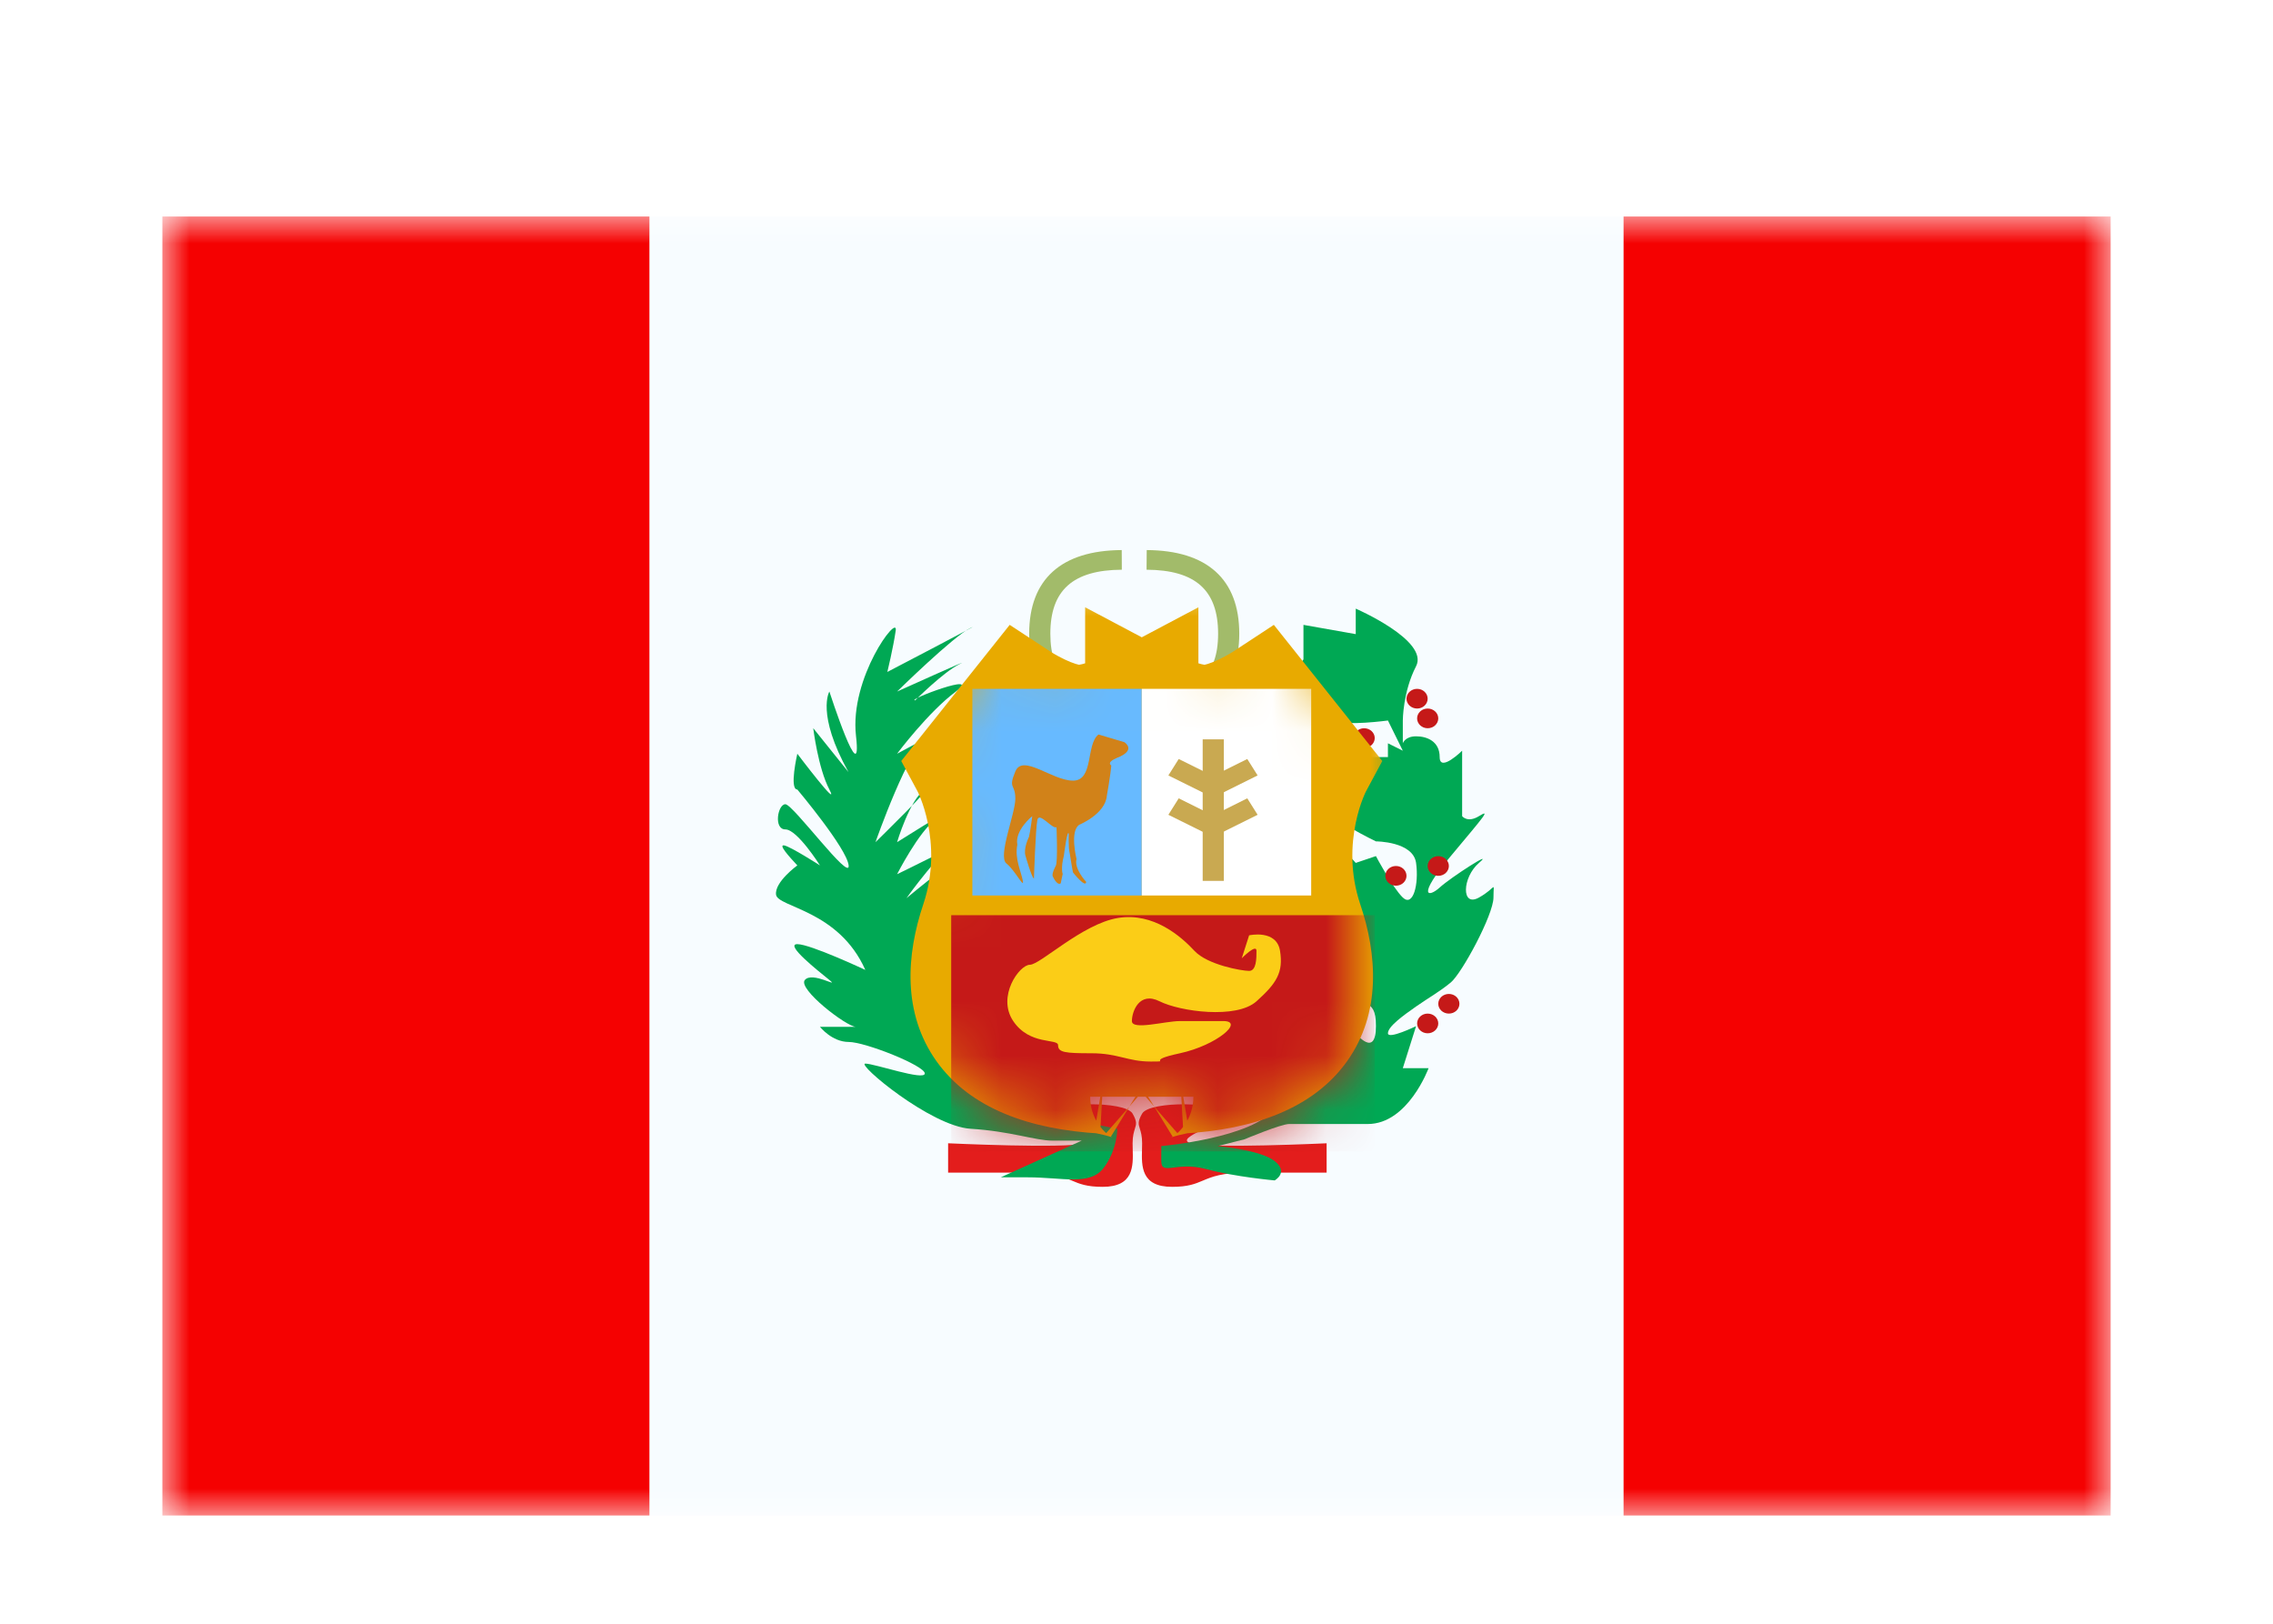 <svg width="42" height="30" viewBox="0 0 42 30" fill="none" xmlns="http://www.w3.org/2000/svg">
<g filter="url(#filter0_dd_5_7611)">
<mask id="mask0_5_7611" style="mask-type:alpha" maskUnits="userSpaceOnUse" x="3" y="2" width="36" height="24">
<rect x="3" y="2" width="36" height="24" fill="white"/>
</mask>
<g mask="url(#mask0_5_7611)">
<path fill-rule="evenodd" clip-rule="evenodd" d="M12 2H31.125V26H12V2Z" fill="#F7FCFF"/>
<path fill-rule="evenodd" clip-rule="evenodd" d="M30 2H39V26H30V2Z" fill="#F50101"/>
<path fill-rule="evenodd" clip-rule="evenodd" d="M3 2H12V26H3V2Z" fill="#F50101"/>
<path d="M20.709 10.745L20.747 11.107C19.623 11.208 19.017 10.72 19.017 9.708C19.017 8.703 19.61 8.169 20.727 8.163L20.729 8.526C19.825 8.531 19.408 8.906 19.408 9.708C19.408 10.501 19.811 10.826 20.709 10.745Z" fill="#A2BB6A"/>
<path d="M21.206 10.745L21.169 11.107C22.292 11.208 22.899 10.72 22.899 9.708C22.899 8.703 22.305 8.169 21.189 8.163L21.186 8.526C22.091 8.531 22.508 8.906 22.508 9.708C22.508 10.501 22.104 10.826 21.206 10.745Z" fill="#A2BB6A"/>
<path fill-rule="evenodd" clip-rule="evenodd" d="M20.032 19.123C19.709 19.226 17.519 19.123 17.519 19.123V19.665H18.971C19.456 19.665 19.639 19.742 19.807 19.813C19.949 19.873 20.08 19.928 20.375 19.928C20.949 19.928 20.939 19.548 20.93 19.232C20.929 19.195 20.928 19.158 20.928 19.123C20.928 18.989 20.952 18.914 20.97 18.855C20.997 18.771 21.012 18.721 20.928 18.575C20.786 18.329 19.433 18.362 19.433 18.575C19.433 18.676 19.638 18.78 19.821 18.874C20.026 18.978 20.203 19.069 20.032 19.123ZM22 19.123C22.323 19.226 24.513 19.123 24.513 19.123V19.665H23.061C22.577 19.665 22.394 19.742 22.226 19.813C22.083 19.873 21.952 19.928 21.657 19.928C21.083 19.928 21.093 19.548 21.102 19.232C21.103 19.195 21.104 19.158 21.104 19.123C21.104 18.989 21.081 18.914 21.062 18.855C21.035 18.771 21.02 18.721 21.104 18.575C21.246 18.329 22.599 18.362 22.599 18.575C22.599 18.676 22.394 18.78 22.211 18.874C22.006 18.978 21.829 19.069 22 19.123Z" fill="#E31D1C"/>
<path fill-rule="evenodd" clip-rule="evenodd" d="M21.458 19.175C21.458 19.175 23.167 19.024 23.553 18.476C23.94 17.928 24.584 16.993 24.81 16.767C25.036 16.54 25.051 17.09 25.051 17.09C25.051 17.09 25.424 17.561 25.424 16.959C25.424 16.357 25.159 16.777 24.81 15.872C24.461 14.966 24.265 14.077 24.363 13.943C24.461 13.808 24.693 14.077 24.693 13.943C24.693 13.808 24.693 13.545 24.693 13.545L25.051 13.943L25.424 13.817C25.424 13.817 25.732 14.402 25.921 14.583C26.11 14.764 26.221 14.341 26.166 13.943C26.11 13.545 25.424 13.545 25.424 13.545C25.424 13.545 24.547 13.125 24.547 12.948C24.547 12.772 24.926 12.825 24.926 12.825L24.81 12.279C24.81 12.279 25.123 12.611 25.274 12.445C25.424 12.279 25.051 11.988 25.051 11.988H25.646V11.733L25.921 11.87L25.646 11.312C25.646 11.312 24.84 11.42 24.693 11.312C24.547 11.204 24.085 10.783 24.085 10.783V10.584H23.819L24.085 10.183V9.545L25.051 9.716V9.245C25.051 9.245 26.41 9.834 26.166 10.309C25.921 10.783 25.921 11.312 25.921 11.312V11.733C25.921 11.733 25.962 11.604 26.166 11.604C26.37 11.604 26.602 11.698 26.602 11.988C26.602 12.279 27.017 11.87 27.017 11.87V13.079C27.017 13.079 27.115 13.21 27.328 13.079C27.542 12.948 27.448 13.05 26.807 13.817C26.166 14.583 26.397 14.585 26.602 14.398C26.807 14.21 27.64 13.676 27.328 13.943C27.017 14.21 26.997 14.769 27.328 14.583C27.66 14.398 27.596 14.265 27.596 14.583C27.596 14.901 27.012 15.983 26.807 16.152C26.602 16.322 26.41 16.426 26.166 16.596C25.921 16.767 25.646 16.968 25.646 17.09C25.646 17.212 26.166 16.959 26.166 16.959L25.921 17.735H26.397C26.397 17.735 26.018 18.767 25.274 18.767C24.53 18.767 23.969 18.767 23.819 18.767C23.669 18.767 22.994 19.05 22.994 19.05L22.499 19.175C22.499 19.175 23.288 19.242 23.553 19.452C23.819 19.662 23.553 19.809 23.553 19.809C23.553 19.809 22.824 19.745 22.279 19.598C21.735 19.452 21.458 19.729 21.458 19.452C21.458 19.175 21.458 19.175 21.458 19.175Z" fill="#00A854"/>
<path fill-rule="evenodd" clip-rule="evenodd" d="M26.38 10.909C26.38 11.009 26.293 11.091 26.185 11.091C26.077 11.091 25.989 11.009 25.989 10.909C25.989 10.809 26.077 10.727 26.185 10.727C26.293 10.727 26.38 10.809 26.38 10.909ZM25.402 11.636C25.402 11.737 25.314 11.818 25.206 11.818C25.098 11.818 25.011 11.737 25.011 11.636C25.011 11.536 25.098 11.455 25.206 11.455C25.314 11.455 25.402 11.536 25.402 11.636ZM26.38 11.455C26.488 11.455 26.576 11.373 26.576 11.273C26.576 11.172 26.488 11.091 26.38 11.091C26.272 11.091 26.185 11.172 26.185 11.273C26.185 11.373 26.272 11.455 26.38 11.455ZM25.989 14.182C25.989 14.282 25.902 14.364 25.794 14.364C25.685 14.364 25.598 14.282 25.598 14.182C25.598 14.081 25.685 14 25.794 14C25.902 14 25.989 14.081 25.989 14.182ZM25.011 16.546C25.119 16.546 25.206 16.464 25.206 16.364C25.206 16.263 25.119 16.182 25.011 16.182C24.903 16.182 24.815 16.263 24.815 16.364C24.815 16.464 24.903 16.546 25.011 16.546ZM26.576 16.909C26.576 17.009 26.488 17.091 26.38 17.091C26.272 17.091 26.185 17.009 26.185 16.909C26.185 16.809 26.272 16.727 26.38 16.727C26.488 16.727 26.576 16.809 26.576 16.909ZM26.772 16.727C26.88 16.727 26.967 16.646 26.967 16.546C26.967 16.445 26.88 16.364 26.772 16.364C26.664 16.364 26.576 16.445 26.576 16.546C26.576 16.646 26.664 16.727 26.772 16.727ZM26.772 14C26.772 14.1 26.684 14.182 26.576 14.182C26.468 14.182 26.38 14.1 26.38 14C26.38 13.9 26.468 13.818 26.576 13.818C26.684 13.818 26.772 13.9 26.772 14Z" fill="#C51918"/>
<path fill-rule="evenodd" clip-rule="evenodd" d="M20.646 18.855C20.646 18.855 17.537 18.308 17.367 17.251C17.197 16.194 17.199 15.068 17.199 15.068L16.911 15.756C16.911 15.756 16.897 14.82 17.488 14.152C18.079 13.484 16.749 14.595 16.749 14.595C16.749 14.595 17.422 13.65 17.703 13.56C17.983 13.47 16.576 14.152 16.576 14.152C16.576 14.152 16.979 13.36 17.293 13.136C17.606 12.911 16.576 13.56 16.576 13.56C16.576 13.56 16.809 12.774 17.088 12.587C17.366 12.4 16.177 13.56 16.177 13.56C16.177 13.56 16.804 11.765 17.158 11.597C17.512 11.43 16.576 11.926 16.576 11.926C16.576 11.926 17.149 11.158 17.662 10.777C18.176 10.395 16.735 10.939 16.911 10.939C16.911 10.939 17.432 10.416 17.732 10.269C18.031 10.121 16.576 10.777 16.576 10.777C16.576 10.777 17.62 9.752 17.934 9.601C18.247 9.45 16.396 10.415 16.396 10.415C16.396 10.415 16.505 9.968 16.551 9.649C16.598 9.329 15.694 10.524 15.817 11.597C15.939 12.671 15.325 10.777 15.325 10.777C15.325 10.777 15.078 11.188 15.678 12.265L15.027 11.454C15.027 11.454 15.116 12.19 15.325 12.587C15.533 12.984 14.733 11.926 14.733 11.926C14.733 11.926 14.579 12.587 14.733 12.587C14.733 12.587 15.647 13.673 15.681 13.989C15.715 14.306 14.654 12.859 14.512 12.859C14.37 12.859 14.291 13.324 14.512 13.324C14.733 13.324 15.151 13.989 15.151 13.989C15.151 13.989 14.607 13.641 14.491 13.62C14.375 13.599 14.582 13.827 14.733 13.989C14.733 13.989 14.308 14.297 14.34 14.531C14.372 14.764 15.498 14.813 15.989 15.92C15.989 15.92 14.974 15.444 14.733 15.444C14.491 15.444 15.122 15.941 15.325 16.106C15.528 16.27 15.012 15.941 14.872 16.106C14.733 16.27 15.645 16.972 15.817 16.972C15.989 16.972 15.151 16.972 15.151 16.972C15.151 16.972 15.373 17.251 15.681 17.251C15.989 17.251 17.088 17.69 17.088 17.833C17.088 17.975 16.16 17.651 15.989 17.651C15.817 17.651 17.199 18.81 17.934 18.855C18.668 18.899 19.132 19.074 19.449 19.074C19.766 19.074 19.988 19.074 19.988 19.074L18.492 19.752C18.492 19.752 18.341 19.752 18.99 19.752C19.639 19.752 20.136 19.912 20.391 19.581C20.646 19.249 20.646 18.855 20.646 18.855Z" fill="#00A854"/>
<mask id="path-12-outside-1_5_7611" maskUnits="userSpaceOnUse" x="15.824" y="8.881" width="10" height="11" fill="black">
<rect fill="white" x="15.824" y="8.881" width="10" height="11"/>
<path fill-rule="evenodd" clip-rule="evenodd" d="M21.098 10.905C21.127 10.89 21.144 10.882 21.144 10.882V10.929C21.361 11.035 21.906 11.284 22.261 11.284C22.711 11.284 23.324 10.882 23.324 10.882L24.349 12.168C24.349 12.168 23.659 13.454 24.187 15.026C24.715 16.598 24.159 17.81 21.81 17.945C21.81 17.945 21.347 18.023 21.144 18.148V18.263C21.144 18.234 21.127 18.207 21.098 18.181C21.068 18.207 21.051 18.234 21.051 18.263V18.148C20.848 18.023 20.385 17.945 20.385 17.945C18.036 17.81 17.48 16.598 18.008 15.026C18.536 13.454 17.846 12.168 17.846 12.168L18.871 10.882C18.871 10.882 19.484 11.284 19.934 11.284C20.289 11.284 20.834 11.035 21.051 10.929V10.882C21.051 10.882 21.068 10.89 21.098 10.905Z"/>
</mask>
<path fill-rule="evenodd" clip-rule="evenodd" d="M21.098 10.905C21.127 10.89 21.144 10.882 21.144 10.882V10.929C21.361 11.035 21.906 11.284 22.261 11.284C22.711 11.284 23.324 10.882 23.324 10.882L24.349 12.168C24.349 12.168 23.659 13.454 24.187 15.026C24.715 16.598 24.159 17.81 21.81 17.945C21.81 17.945 21.347 18.023 21.144 18.148V18.263C21.144 18.234 21.127 18.207 21.098 18.181C21.068 18.207 21.051 18.234 21.051 18.263V18.148C20.848 18.023 20.385 17.945 20.385 17.945C18.036 17.81 17.48 16.598 18.008 15.026C18.536 13.454 17.846 12.168 17.846 12.168L18.871 10.882C18.871 10.882 19.484 11.284 19.934 11.284C20.289 11.284 20.834 11.035 21.051 10.929V10.882C21.051 10.882 21.068 10.89 21.098 10.905Z" fill="#E8AA00"/>
<path d="M21.144 10.882H22.144V9.22L20.676 9.998L21.144 10.882ZM21.098 10.905L20.648 11.799L21.098 12.025L21.547 11.799L21.098 10.905ZM21.144 10.929H20.144V11.552L20.704 11.826L21.144 10.929ZM23.324 10.882L24.106 10.258L23.538 9.545L22.775 10.046L23.324 10.882ZM24.349 12.168L25.23 12.641L25.542 12.06L25.131 11.545L24.349 12.168ZM21.81 17.945L21.753 16.946L21.698 16.95L21.643 16.959L21.81 17.945ZM21.144 18.148L20.621 17.295L20.144 17.588V18.148H21.144ZM21.098 18.181L21.755 17.427L21.098 16.854L20.44 17.427L21.098 18.181ZM21.051 18.148H22.051V17.588L21.574 17.295L21.051 18.148ZM20.385 17.945L20.552 16.959L20.497 16.95L20.442 16.946L20.385 17.945ZM17.846 12.168L17.064 11.545L16.653 12.06L16.965 12.641L17.846 12.168ZM18.871 10.882L19.42 10.046L18.657 9.545L18.089 10.258L18.871 10.882ZM21.051 10.929L21.491 11.826L22.051 11.552V10.929H21.051ZM21.051 10.882L21.519 9.998L20.051 9.22V10.882H21.051ZM21.144 10.882C20.676 9.998 20.676 9.998 20.676 9.998C20.676 9.998 20.676 9.998 20.676 9.998C20.676 9.998 20.676 9.998 20.676 9.998C20.676 9.998 20.676 9.998 20.676 9.998C20.676 9.998 20.676 9.998 20.676 9.998C20.677 9.998 20.677 9.997 20.677 9.997C20.677 9.997 20.677 9.997 20.677 9.997C20.677 9.997 20.677 9.997 20.677 9.997C20.676 9.998 20.675 9.998 20.672 10C20.668 10.002 20.659 10.007 20.648 10.012L21.547 11.799C21.566 11.789 21.581 11.781 21.592 11.776C21.597 11.773 21.602 11.771 21.605 11.769C21.607 11.768 21.608 11.767 21.61 11.767C21.61 11.766 21.611 11.766 21.611 11.766C21.611 11.766 21.612 11.765 21.612 11.765C21.612 11.765 21.612 11.765 21.612 11.765C21.612 11.765 21.612 11.765 21.612 11.765C21.612 11.765 21.612 11.765 21.612 11.765C21.612 11.765 21.612 11.765 21.612 11.765C21.612 11.765 21.612 11.765 21.144 10.882ZM22.144 10.929V10.882H20.144V10.929H22.144ZM20.704 11.826C20.829 11.888 21.055 11.993 21.309 12.086C21.536 12.168 21.899 12.284 22.261 12.284V10.284C22.279 10.284 22.262 10.286 22.2 10.271C22.143 10.257 22.072 10.235 21.992 10.206C21.831 10.148 21.676 10.076 21.584 10.031L20.704 11.826ZM22.261 12.284C22.725 12.284 23.163 12.095 23.394 11.984C23.529 11.919 23.644 11.855 23.726 11.808C23.767 11.783 23.801 11.763 23.826 11.747C23.839 11.739 23.849 11.733 23.857 11.728C23.861 11.726 23.864 11.723 23.867 11.722C23.868 11.721 23.869 11.72 23.87 11.719C23.871 11.719 23.871 11.719 23.872 11.718C23.872 11.718 23.872 11.718 23.872 11.718C23.872 11.718 23.873 11.718 23.873 11.718C23.873 11.717 23.873 11.717 23.324 10.882C22.775 10.046 22.776 10.045 22.776 10.045C22.776 10.045 22.776 10.045 22.776 10.045C22.776 10.045 22.776 10.045 22.776 10.045C22.777 10.045 22.777 10.044 22.777 10.044C22.778 10.044 22.778 10.044 22.778 10.044C22.779 10.043 22.778 10.044 22.778 10.044C22.776 10.045 22.773 10.047 22.768 10.05C22.757 10.057 22.74 10.068 22.717 10.081C22.669 10.109 22.603 10.145 22.529 10.181C22.453 10.218 22.38 10.247 22.319 10.266C22.252 10.287 22.235 10.284 22.261 10.284V12.284ZM22.542 11.505L23.567 12.791L25.131 11.545L24.106 10.258L22.542 11.505ZM24.349 12.168C23.468 11.695 23.468 11.696 23.468 11.696C23.468 11.696 23.468 11.697 23.467 11.697C23.467 11.697 23.467 11.698 23.467 11.698C23.466 11.7 23.465 11.701 23.465 11.702C23.463 11.704 23.462 11.707 23.46 11.711C23.457 11.717 23.453 11.725 23.448 11.734C23.439 11.752 23.428 11.775 23.415 11.804C23.388 11.86 23.355 11.937 23.318 12.031C23.244 12.22 23.157 12.484 23.091 12.806C22.958 13.451 22.905 14.351 23.239 15.345L25.135 14.708C24.941 14.13 24.969 13.601 25.05 13.209C25.09 13.014 25.142 12.858 25.182 12.756C25.201 12.706 25.218 12.669 25.227 12.649C25.232 12.639 25.235 12.634 25.235 12.632C25.236 12.631 25.235 12.632 25.235 12.633C25.234 12.634 25.234 12.635 25.233 12.636C25.233 12.637 25.232 12.638 25.232 12.639C25.232 12.639 25.231 12.639 25.231 12.64C25.231 12.64 25.231 12.64 25.231 12.64C25.231 12.641 25.23 12.641 24.349 12.168ZM23.239 15.345C23.456 15.989 23.363 16.303 23.262 16.445C23.153 16.599 22.801 16.886 21.753 16.946L21.867 18.943C23.168 18.869 24.268 18.483 24.893 17.604C25.525 16.713 25.447 15.636 25.135 14.708L23.239 15.345ZM21.81 17.945C21.643 16.959 21.643 16.959 21.643 16.959C21.643 16.959 21.643 16.959 21.643 16.959C21.643 16.959 21.643 16.959 21.642 16.959C21.642 16.959 21.642 16.959 21.642 16.959C21.641 16.959 21.64 16.959 21.639 16.959C21.637 16.96 21.635 16.96 21.632 16.961C21.626 16.962 21.619 16.963 21.61 16.965C21.592 16.968 21.568 16.972 21.539 16.978C21.481 16.99 21.401 17.007 21.311 17.029C21.173 17.063 20.868 17.143 20.621 17.295L21.668 19C21.628 19.024 21.616 19.024 21.66 19.008C21.695 18.996 21.742 18.983 21.795 18.97C21.846 18.957 21.894 18.947 21.93 18.94C21.947 18.936 21.961 18.934 21.969 18.932C21.973 18.931 21.976 18.931 21.977 18.931C21.978 18.93 21.978 18.93 21.978 18.93C21.978 18.93 21.978 18.93 21.978 18.93C21.977 18.93 21.977 18.931 21.977 18.931C21.977 18.931 21.977 18.931 21.977 18.931C21.977 18.931 21.977 18.931 21.977 18.931C21.977 18.931 21.976 18.931 21.81 17.945ZM22.144 18.263V18.148H20.144V18.263H22.144ZM20.44 18.935C20.381 18.883 20.144 18.659 20.144 18.263H22.144C22.144 17.809 21.873 17.53 21.755 17.427L20.44 18.935ZM20.44 17.427C20.322 17.53 20.051 17.809 20.051 18.263H22.051C22.051 18.659 21.814 18.883 21.755 18.935L20.44 17.427ZM22.051 18.263V18.148H20.051V18.263H22.051ZM20.385 17.945C20.219 18.931 20.218 18.931 20.218 18.931C20.218 18.931 20.218 18.931 20.218 18.931C20.218 18.931 20.218 18.931 20.218 18.931C20.218 18.931 20.218 18.93 20.217 18.93C20.217 18.93 20.217 18.93 20.217 18.93C20.217 18.93 20.217 18.93 20.218 18.931C20.219 18.931 20.222 18.931 20.226 18.932C20.234 18.934 20.248 18.936 20.265 18.94C20.301 18.947 20.349 18.957 20.4 18.97C20.453 18.983 20.5 18.996 20.535 19.008C20.579 19.024 20.567 19.024 20.527 19L21.574 17.295C21.327 17.143 21.022 17.063 20.884 17.029C20.794 17.007 20.714 16.99 20.656 16.978C20.627 16.972 20.603 16.968 20.585 16.965C20.576 16.963 20.569 16.962 20.563 16.961C20.56 16.96 20.558 16.96 20.556 16.959C20.555 16.959 20.554 16.959 20.553 16.959C20.553 16.959 20.553 16.959 20.552 16.959C20.552 16.959 20.552 16.959 20.552 16.959C20.552 16.959 20.552 16.959 20.552 16.959C20.552 16.959 20.552 16.959 20.385 17.945ZM17.06 14.708C16.748 15.636 16.67 16.713 17.302 17.604C17.927 18.483 19.027 18.869 20.328 18.943L20.442 16.946C19.394 16.886 19.042 16.599 18.933 16.445C18.831 16.303 18.739 15.989 18.956 15.345L17.06 14.708ZM17.846 12.168C16.965 12.641 16.964 12.641 16.964 12.64C16.964 12.64 16.964 12.64 16.964 12.64C16.964 12.639 16.963 12.639 16.963 12.639C16.963 12.638 16.962 12.637 16.962 12.636C16.961 12.635 16.961 12.634 16.96 12.633C16.96 12.632 16.959 12.631 16.96 12.632C16.96 12.634 16.963 12.639 16.968 12.649C16.977 12.669 16.994 12.706 17.013 12.756C17.053 12.858 17.105 13.014 17.145 13.209C17.226 13.601 17.254 14.13 17.06 14.708L18.956 15.345C19.29 14.351 19.237 13.451 19.104 12.806C19.038 12.484 18.951 12.22 18.877 12.031C18.84 11.937 18.807 11.86 18.78 11.804C18.767 11.775 18.756 11.752 18.747 11.734C18.742 11.725 18.738 11.717 18.735 11.711C18.733 11.707 18.732 11.704 18.73 11.702C18.73 11.701 18.729 11.7 18.728 11.698C18.728 11.698 18.728 11.697 18.728 11.697C18.727 11.697 18.727 11.696 18.727 11.696C18.727 11.696 18.727 11.695 17.846 12.168ZM18.089 10.258L17.064 11.545L18.628 12.791L19.653 11.505L18.089 10.258ZM19.934 10.284C19.959 10.284 19.943 10.287 19.876 10.266C19.815 10.247 19.742 10.218 19.666 10.181C19.592 10.145 19.526 10.109 19.478 10.081C19.455 10.068 19.438 10.057 19.427 10.05C19.422 10.047 19.419 10.045 19.417 10.044C19.417 10.044 19.416 10.043 19.417 10.044C19.417 10.044 19.417 10.044 19.418 10.044C19.418 10.044 19.418 10.045 19.419 10.045C19.419 10.045 19.419 10.045 19.419 10.045C19.419 10.045 19.419 10.045 19.419 10.045C19.419 10.045 19.42 10.046 18.871 10.882C18.322 11.717 18.322 11.717 18.322 11.718C18.322 11.718 18.323 11.718 18.323 11.718C18.323 11.718 18.323 11.718 18.323 11.718C18.324 11.719 18.324 11.719 18.325 11.719C18.326 11.72 18.327 11.721 18.328 11.722C18.331 11.723 18.334 11.726 18.338 11.728C18.346 11.733 18.356 11.739 18.369 11.747C18.394 11.763 18.428 11.783 18.469 11.808C18.551 11.855 18.666 11.919 18.801 11.984C19.032 12.095 19.47 12.284 19.934 12.284V10.284ZM20.61 10.031C20.519 10.076 20.364 10.148 20.203 10.206C20.123 10.235 20.052 10.257 19.995 10.271C19.933 10.286 19.916 10.284 19.934 10.284V12.284C20.296 12.284 20.659 12.168 20.886 12.086C21.14 11.993 21.366 11.888 21.491 11.826L20.61 10.031ZM22.051 10.929V10.882H20.051V10.929H22.051ZM21.051 10.882C20.583 11.765 20.583 11.765 20.583 11.765C20.583 11.765 20.583 11.765 20.583 11.765C20.583 11.765 20.583 11.765 20.583 11.765C20.583 11.765 20.583 11.765 20.583 11.765C20.583 11.765 20.583 11.765 20.583 11.765C20.583 11.765 20.584 11.766 20.584 11.766C20.584 11.766 20.585 11.766 20.585 11.767C20.587 11.767 20.588 11.768 20.59 11.769C20.593 11.771 20.598 11.773 20.603 11.776C20.614 11.781 20.629 11.789 20.648 11.799L21.547 10.012C21.536 10.007 21.527 10.002 21.523 10C21.52 9.998 21.519 9.998 21.518 9.997C21.518 9.997 21.518 9.997 21.518 9.997C21.518 9.997 21.518 9.997 21.518 9.997C21.518 9.997 21.518 9.998 21.519 9.998C21.519 9.998 21.519 9.998 21.519 9.998C21.519 9.998 21.519 9.998 21.519 9.998C21.519 9.998 21.519 9.998 21.519 9.998C21.519 9.998 21.519 9.998 21.519 9.998C21.519 9.998 21.519 9.998 21.051 10.882Z" fill="#E8AA00" mask="url(#path-12-outside-1_5_7611)"/>
<mask id="mask1_5_7611" style="mask-type:alpha" maskUnits="userSpaceOnUse" x="16" y="9" width="10" height="11">
<mask id="path-14-outside-2_5_7611" maskUnits="userSpaceOnUse" x="15.824" y="8.881" width="10" height="11" fill="black">
<rect fill="white" x="15.824" y="8.881" width="10" height="11"/>
<path fill-rule="evenodd" clip-rule="evenodd" d="M21.098 10.905C21.127 10.89 21.144 10.882 21.144 10.882V10.929C21.361 11.035 21.906 11.284 22.261 11.284C22.711 11.284 23.324 10.882 23.324 10.882L24.349 12.168C24.349 12.168 23.659 13.454 24.187 15.026C24.715 16.598 24.159 17.81 21.81 17.945C21.81 17.945 21.347 18.023 21.144 18.148V18.263C21.144 18.234 21.127 18.207 21.098 18.181C21.068 18.207 21.051 18.234 21.051 18.263V18.148C20.848 18.023 20.385 17.945 20.385 17.945C18.036 17.81 17.48 16.598 18.008 15.026C18.536 13.454 17.846 12.168 17.846 12.168L18.871 10.882C18.871 10.882 19.484 11.284 19.934 11.284C20.289 11.284 20.834 11.035 21.051 10.929V10.882C21.051 10.882 21.068 10.89 21.098 10.905Z"/>
</mask>
<path fill-rule="evenodd" clip-rule="evenodd" d="M21.098 10.905C21.127 10.89 21.144 10.882 21.144 10.882V10.929C21.361 11.035 21.906 11.284 22.261 11.284C22.711 11.284 23.324 10.882 23.324 10.882L24.349 12.168C24.349 12.168 23.659 13.454 24.187 15.026C24.715 16.598 24.159 17.81 21.81 17.945C21.81 17.945 21.347 18.023 21.144 18.148V18.263C21.144 18.234 21.127 18.207 21.098 18.181C21.068 18.207 21.051 18.234 21.051 18.263V18.148C20.848 18.023 20.385 17.945 20.385 17.945C18.036 17.81 17.48 16.598 18.008 15.026C18.536 13.454 17.846 12.168 17.846 12.168L18.871 10.882C18.871 10.882 19.484 11.284 19.934 11.284C20.289 11.284 20.834 11.035 21.051 10.929V10.882C21.051 10.882 21.068 10.89 21.098 10.905Z" fill="white"/>
<path d="M21.144 10.882H22.144V9.22L20.676 9.998L21.144 10.882ZM21.098 10.905L20.648 11.799L21.098 12.025L21.547 11.799L21.098 10.905ZM21.144 10.929H20.144V11.552L20.704 11.826L21.144 10.929ZM23.324 10.882L24.106 10.258L23.538 9.545L22.775 10.046L23.324 10.882ZM24.349 12.168L25.23 12.641L25.542 12.06L25.131 11.545L24.349 12.168ZM21.81 17.945L21.753 16.946L21.698 16.95L21.643 16.959L21.81 17.945ZM21.144 18.148L20.621 17.295L20.144 17.588V18.148H21.144ZM21.098 18.181L21.755 17.427L21.098 16.854L20.44 17.427L21.098 18.181ZM21.051 18.148H22.051V17.588L21.574 17.295L21.051 18.148ZM20.385 17.945L20.552 16.959L20.497 16.95L20.442 16.946L20.385 17.945ZM17.846 12.168L17.064 11.545L16.653 12.06L16.965 12.641L17.846 12.168ZM18.871 10.882L19.42 10.046L18.657 9.545L18.089 10.258L18.871 10.882ZM21.051 10.929L21.491 11.826L22.051 11.552V10.929H21.051ZM21.051 10.882L21.519 9.998L20.051 9.22V10.882H21.051ZM21.144 10.882C20.676 9.998 20.676 9.998 20.676 9.998C20.676 9.998 20.676 9.998 20.676 9.998C20.676 9.998 20.676 9.998 20.676 9.998C20.676 9.998 20.676 9.998 20.676 9.998C20.676 9.998 20.676 9.998 20.676 9.998C20.677 9.998 20.677 9.997 20.677 9.997C20.677 9.997 20.677 9.997 20.677 9.997C20.677 9.997 20.677 9.997 20.677 9.997C20.676 9.998 20.675 9.998 20.672 10C20.668 10.002 20.659 10.007 20.648 10.012L21.547 11.799C21.566 11.789 21.581 11.781 21.592 11.776C21.597 11.773 21.602 11.771 21.605 11.769C21.607 11.768 21.608 11.767 21.61 11.767C21.61 11.766 21.611 11.766 21.611 11.766C21.611 11.766 21.612 11.765 21.612 11.765C21.612 11.765 21.612 11.765 21.612 11.765C21.612 11.765 21.612 11.765 21.612 11.765C21.612 11.765 21.612 11.765 21.612 11.765C21.612 11.765 21.612 11.765 21.612 11.765C21.612 11.765 21.612 11.765 21.144 10.882ZM22.144 10.929V10.882H20.144V10.929H22.144ZM20.704 11.826C20.829 11.888 21.055 11.993 21.309 12.086C21.536 12.168 21.899 12.284 22.261 12.284V10.284C22.279 10.284 22.262 10.286 22.2 10.271C22.143 10.257 22.072 10.235 21.992 10.206C21.831 10.148 21.676 10.076 21.584 10.031L20.704 11.826ZM22.261 12.284C22.725 12.284 23.163 12.095 23.394 11.984C23.529 11.919 23.644 11.855 23.726 11.808C23.767 11.783 23.801 11.763 23.826 11.747C23.839 11.739 23.849 11.733 23.857 11.728C23.861 11.726 23.864 11.723 23.867 11.722C23.868 11.721 23.869 11.72 23.87 11.719C23.871 11.719 23.871 11.719 23.872 11.718C23.872 11.718 23.872 11.718 23.872 11.718C23.872 11.718 23.873 11.718 23.873 11.718C23.873 11.717 23.873 11.717 23.324 10.882C22.775 10.046 22.776 10.045 22.776 10.045C22.776 10.045 22.776 10.045 22.776 10.045C22.776 10.045 22.776 10.045 22.776 10.045C22.777 10.045 22.777 10.044 22.777 10.044C22.778 10.044 22.778 10.044 22.778 10.044C22.779 10.043 22.778 10.044 22.778 10.044C22.776 10.045 22.773 10.047 22.768 10.05C22.757 10.057 22.74 10.068 22.717 10.081C22.669 10.109 22.603 10.145 22.529 10.181C22.453 10.218 22.38 10.247 22.319 10.266C22.252 10.287 22.235 10.284 22.261 10.284V12.284ZM22.542 11.505L23.567 12.791L25.131 11.545L24.106 10.258L22.542 11.505ZM24.349 12.168C23.468 11.695 23.468 11.696 23.468 11.696C23.468 11.696 23.468 11.697 23.467 11.697C23.467 11.697 23.467 11.698 23.467 11.698C23.466 11.7 23.465 11.701 23.465 11.702C23.463 11.704 23.462 11.707 23.46 11.711C23.457 11.717 23.453 11.725 23.448 11.734C23.439 11.752 23.428 11.775 23.415 11.804C23.388 11.86 23.355 11.937 23.318 12.031C23.244 12.22 23.157 12.484 23.091 12.806C22.958 13.451 22.905 14.351 23.239 15.345L25.135 14.708C24.941 14.13 24.969 13.601 25.05 13.209C25.09 13.014 25.142 12.858 25.182 12.756C25.201 12.706 25.218 12.669 25.227 12.649C25.232 12.639 25.235 12.634 25.235 12.632C25.236 12.631 25.235 12.632 25.235 12.633C25.234 12.634 25.234 12.635 25.233 12.636C25.233 12.637 25.232 12.638 25.232 12.639C25.232 12.639 25.231 12.639 25.231 12.64C25.231 12.64 25.231 12.64 25.231 12.64C25.231 12.641 25.23 12.641 24.349 12.168ZM23.239 15.345C23.456 15.989 23.363 16.303 23.262 16.445C23.153 16.599 22.801 16.886 21.753 16.946L21.867 18.943C23.168 18.869 24.268 18.483 24.893 17.604C25.525 16.713 25.447 15.636 25.135 14.708L23.239 15.345ZM21.81 17.945C21.643 16.959 21.643 16.959 21.643 16.959C21.643 16.959 21.643 16.959 21.643 16.959C21.643 16.959 21.643 16.959 21.642 16.959C21.642 16.959 21.642 16.959 21.642 16.959C21.641 16.959 21.64 16.959 21.639 16.959C21.637 16.96 21.635 16.96 21.632 16.961C21.626 16.962 21.619 16.963 21.61 16.965C21.592 16.968 21.568 16.972 21.539 16.978C21.481 16.99 21.401 17.007 21.311 17.029C21.173 17.063 20.868 17.143 20.621 17.295L21.668 19C21.628 19.024 21.616 19.024 21.66 19.008C21.695 18.996 21.742 18.983 21.795 18.97C21.846 18.957 21.894 18.947 21.93 18.94C21.947 18.936 21.961 18.934 21.969 18.932C21.973 18.931 21.976 18.931 21.977 18.931C21.978 18.93 21.978 18.93 21.978 18.93C21.978 18.93 21.978 18.93 21.978 18.93C21.977 18.93 21.977 18.931 21.977 18.931C21.977 18.931 21.977 18.931 21.977 18.931C21.977 18.931 21.977 18.931 21.977 18.931C21.977 18.931 21.976 18.931 21.81 17.945ZM22.144 18.263V18.148H20.144V18.263H22.144ZM20.44 18.935C20.381 18.883 20.144 18.659 20.144 18.263H22.144C22.144 17.809 21.873 17.53 21.755 17.427L20.44 18.935ZM20.44 17.427C20.322 17.53 20.051 17.809 20.051 18.263H22.051C22.051 18.659 21.814 18.883 21.755 18.935L20.44 17.427ZM22.051 18.263V18.148H20.051V18.263H22.051ZM20.385 17.945C20.219 18.931 20.218 18.931 20.218 18.931C20.218 18.931 20.218 18.931 20.218 18.931C20.218 18.931 20.218 18.931 20.218 18.931C20.218 18.931 20.218 18.93 20.217 18.93C20.217 18.93 20.217 18.93 20.217 18.93C20.217 18.93 20.217 18.93 20.218 18.931C20.219 18.931 20.222 18.931 20.226 18.932C20.234 18.934 20.248 18.936 20.265 18.94C20.301 18.947 20.349 18.957 20.4 18.97C20.453 18.983 20.5 18.996 20.535 19.008C20.579 19.024 20.567 19.024 20.527 19L21.574 17.295C21.327 17.143 21.022 17.063 20.884 17.029C20.794 17.007 20.714 16.99 20.656 16.978C20.627 16.972 20.603 16.968 20.585 16.965C20.576 16.963 20.569 16.962 20.563 16.961C20.56 16.96 20.558 16.96 20.556 16.959C20.555 16.959 20.554 16.959 20.553 16.959C20.553 16.959 20.553 16.959 20.552 16.959C20.552 16.959 20.552 16.959 20.552 16.959C20.552 16.959 20.552 16.959 20.552 16.959C20.552 16.959 20.552 16.959 20.385 17.945ZM17.06 14.708C16.748 15.636 16.67 16.713 17.302 17.604C17.927 18.483 19.027 18.869 20.328 18.943L20.442 16.946C19.394 16.886 19.042 16.599 18.933 16.445C18.831 16.303 18.739 15.989 18.956 15.345L17.06 14.708ZM17.846 12.168C16.965 12.641 16.964 12.641 16.964 12.64C16.964 12.64 16.964 12.64 16.964 12.64C16.964 12.639 16.963 12.639 16.963 12.639C16.963 12.638 16.962 12.637 16.962 12.636C16.961 12.635 16.961 12.634 16.96 12.633C16.96 12.632 16.959 12.631 16.96 12.632C16.96 12.634 16.963 12.639 16.968 12.649C16.977 12.669 16.994 12.706 17.013 12.756C17.053 12.858 17.105 13.014 17.145 13.209C17.226 13.601 17.254 14.13 17.06 14.708L18.956 15.345C19.29 14.351 19.237 13.451 19.104 12.806C19.038 12.484 18.951 12.22 18.877 12.031C18.84 11.937 18.807 11.86 18.78 11.804C18.767 11.775 18.756 11.752 18.747 11.734C18.742 11.725 18.738 11.717 18.735 11.711C18.733 11.707 18.732 11.704 18.73 11.702C18.73 11.701 18.729 11.7 18.728 11.698C18.728 11.698 18.728 11.697 18.728 11.697C18.727 11.697 18.727 11.696 18.727 11.696C18.727 11.696 18.727 11.695 17.846 12.168ZM18.089 10.258L17.064 11.545L18.628 12.791L19.653 11.505L18.089 10.258ZM19.934 10.284C19.959 10.284 19.943 10.287 19.876 10.266C19.815 10.247 19.742 10.218 19.666 10.181C19.592 10.145 19.526 10.109 19.478 10.081C19.455 10.068 19.438 10.057 19.427 10.05C19.422 10.047 19.419 10.045 19.417 10.044C19.417 10.044 19.416 10.043 19.417 10.044C19.417 10.044 19.417 10.044 19.418 10.044C19.418 10.044 19.418 10.045 19.419 10.045C19.419 10.045 19.419 10.045 19.419 10.045C19.419 10.045 19.419 10.045 19.419 10.045C19.419 10.045 19.42 10.046 18.871 10.882C18.322 11.717 18.322 11.717 18.322 11.718C18.322 11.718 18.323 11.718 18.323 11.718C18.323 11.718 18.323 11.718 18.323 11.718C18.324 11.719 18.324 11.719 18.325 11.719C18.326 11.72 18.327 11.721 18.328 11.722C18.331 11.723 18.334 11.726 18.338 11.728C18.346 11.733 18.356 11.739 18.369 11.747C18.394 11.763 18.428 11.783 18.469 11.808C18.551 11.855 18.666 11.919 18.801 11.984C19.032 12.095 19.47 12.284 19.934 12.284V10.284ZM20.61 10.031C20.519 10.076 20.364 10.148 20.203 10.206C20.123 10.235 20.052 10.257 19.995 10.271C19.933 10.286 19.916 10.284 19.934 10.284V12.284C20.296 12.284 20.659 12.168 20.886 12.086C21.14 11.993 21.366 11.888 21.491 11.826L20.61 10.031ZM22.051 10.929V10.882H20.051V10.929H22.051ZM21.051 10.882C20.583 11.765 20.583 11.765 20.583 11.765C20.583 11.765 20.583 11.765 20.583 11.765C20.583 11.765 20.583 11.765 20.583 11.765C20.583 11.765 20.583 11.765 20.583 11.765C20.583 11.765 20.583 11.765 20.583 11.765C20.583 11.765 20.584 11.766 20.584 11.766C20.584 11.766 20.585 11.766 20.585 11.767C20.587 11.767 20.588 11.768 20.59 11.769C20.593 11.771 20.598 11.773 20.603 11.776C20.614 11.781 20.629 11.789 20.648 11.799L21.547 10.012C21.536 10.007 21.527 10.002 21.523 10C21.52 9.998 21.519 9.998 21.518 9.997C21.518 9.997 21.518 9.997 21.518 9.997C21.518 9.997 21.518 9.997 21.518 9.997C21.518 9.997 21.518 9.998 21.519 9.998C21.519 9.998 21.519 9.998 21.519 9.998C21.519 9.998 21.519 9.998 21.519 9.998C21.519 9.998 21.519 9.998 21.519 9.998C21.519 9.998 21.519 9.998 21.519 9.998C21.519 9.998 21.519 9.998 21.051 10.882Z" fill="white" mask="url(#path-14-outside-2_5_7611)"/>
</mask>
<g mask="url(#mask1_5_7611)">
<rect x="17.967" y="10.727" width="3.13" height="3.818" fill="#67BAFF"/>
<rect x="21.098" y="10.727" width="3.13" height="3.818" fill="white"/>
<rect x="17.576" y="14.909" width="7.826" height="4.364" fill="#C51918"/>
<path d="M22.614 14.275H22.223V11.66H22.614V14.275Z" fill="#C9A951"/>
<path d="M22.456 13.086L22.265 13.389L21.589 13.054L21.78 12.75L22.456 13.086Z" fill="#C9A951"/>
<path d="M22.456 12.358L22.265 12.662L21.589 12.327L21.78 12.023L22.456 12.358Z" fill="#C9A951"/>
<path d="M22.372 13.086L22.563 13.389L23.238 13.054L23.047 12.75L22.372 13.086Z" fill="#C9A951"/>
<path d="M22.372 12.358L22.563 12.662L23.238 12.327L23.047 12.023L22.372 12.358Z" fill="#C9A951"/>
<path fill-rule="evenodd" clip-rule="evenodd" d="M22.945 15.705C22.945 15.705 23.217 15.428 23.217 15.567C23.217 15.705 23.217 15.938 23.081 15.938C22.945 15.938 22.311 15.827 22.07 15.567C21.828 15.306 21.317 14.853 20.659 14.96C20.001 15.067 19.221 15.825 19.029 15.825C18.837 15.825 18.415 16.409 18.722 16.865C19.029 17.321 19.551 17.18 19.551 17.312C19.551 17.445 19.681 17.46 20.17 17.46C20.659 17.46 20.838 17.613 21.261 17.613C21.684 17.613 21.121 17.607 21.803 17.46C22.485 17.312 23.001 16.865 22.604 16.865C22.206 16.865 22.078 16.865 21.803 16.865C21.528 16.865 20.915 17.041 20.915 16.865C20.915 16.689 21.051 16.311 21.427 16.5C21.803 16.689 22.847 16.833 23.217 16.5C23.587 16.168 23.717 15.967 23.652 15.567C23.587 15.166 23.081 15.281 23.081 15.281L22.945 15.705Z" fill="#FBCD17"/>
<path fill-rule="evenodd" clip-rule="evenodd" d="M20.298 11.57C20.062 11.753 20.214 12.423 19.828 12.423C19.441 12.423 18.898 11.921 18.761 12.253C18.623 12.584 18.761 12.473 18.761 12.755C18.761 13.037 18.432 13.82 18.596 13.953C18.761 14.085 18.929 14.434 18.899 14.271C18.87 14.108 18.746 13.868 18.798 13.607C18.748 13.338 19.074 13.079 19.074 13.079C19.074 13.079 19.039 13.358 19.013 13.462C19.013 13.462 18.906 13.673 18.949 13.813C18.949 13.813 19.06 14.207 19.105 14.234C19.105 14.234 19.135 13.301 19.169 13.147C19.202 12.994 19.442 13.321 19.522 13.284C19.522 13.284 19.549 13.921 19.508 13.997C19.508 13.997 19.424 14.148 19.455 14.196C19.455 14.196 19.533 14.371 19.6 14.32C19.6 14.32 19.602 14.316 19.636 14.147C19.636 14.147 19.597 14.044 19.658 13.81C19.658 13.81 19.723 13.296 19.749 13.407C19.749 13.407 19.737 13.65 19.768 13.775C19.768 13.775 19.817 14.086 19.827 14.12C19.827 14.12 20.063 14.419 20.07 14.293C20.07 14.293 19.843 14.053 19.892 13.871C19.892 13.871 19.762 13.354 19.943 13.238C19.943 13.238 20.423 13.041 20.452 12.703C20.452 12.703 20.521 12.318 20.534 12.142C20.534 12.142 20.429 12.09 20.646 11.999C20.646 11.999 20.997 11.879 20.778 11.713" fill="#D18219"/>
</g>
</g>
</g>
<defs>
<filter id="filter0_dd_5_7611" x="0" y="0" width="42" height="30" filterUnits="userSpaceOnUse" color-interpolation-filters="sRGB">
<feFlood flood-opacity="0" result="BackgroundImageFix"/>
<feColorMatrix in="SourceAlpha" type="matrix" values="0 0 0 0 0 0 0 0 0 0 0 0 0 0 0 0 0 0 127 0" result="hardAlpha"/>
<feOffset dy="1"/>
<feGaussianBlur stdDeviation="1"/>
<feColorMatrix type="matrix" values="0 0 0 0 0.063 0 0 0 0 0.094 0 0 0 0 0.157 0 0 0 0.06 0"/>
<feBlend mode="normal" in2="BackgroundImageFix" result="effect1_dropShadow_5_7611"/>
<feColorMatrix in="SourceAlpha" type="matrix" values="0 0 0 0 0 0 0 0 0 0 0 0 0 0 0 0 0 0 127 0" result="hardAlpha"/>
<feOffset dy="1"/>
<feGaussianBlur stdDeviation="1.5"/>
<feColorMatrix type="matrix" values="0 0 0 0 0.063 0 0 0 0 0.094 0 0 0 0 0.157 0 0 0 0.1 0"/>
<feBlend mode="normal" in2="effect1_dropShadow_5_7611" result="effect2_dropShadow_5_7611"/>
<feBlend mode="normal" in="SourceGraphic" in2="effect2_dropShadow_5_7611" result="shape"/>
</filter>
</defs>
</svg>
